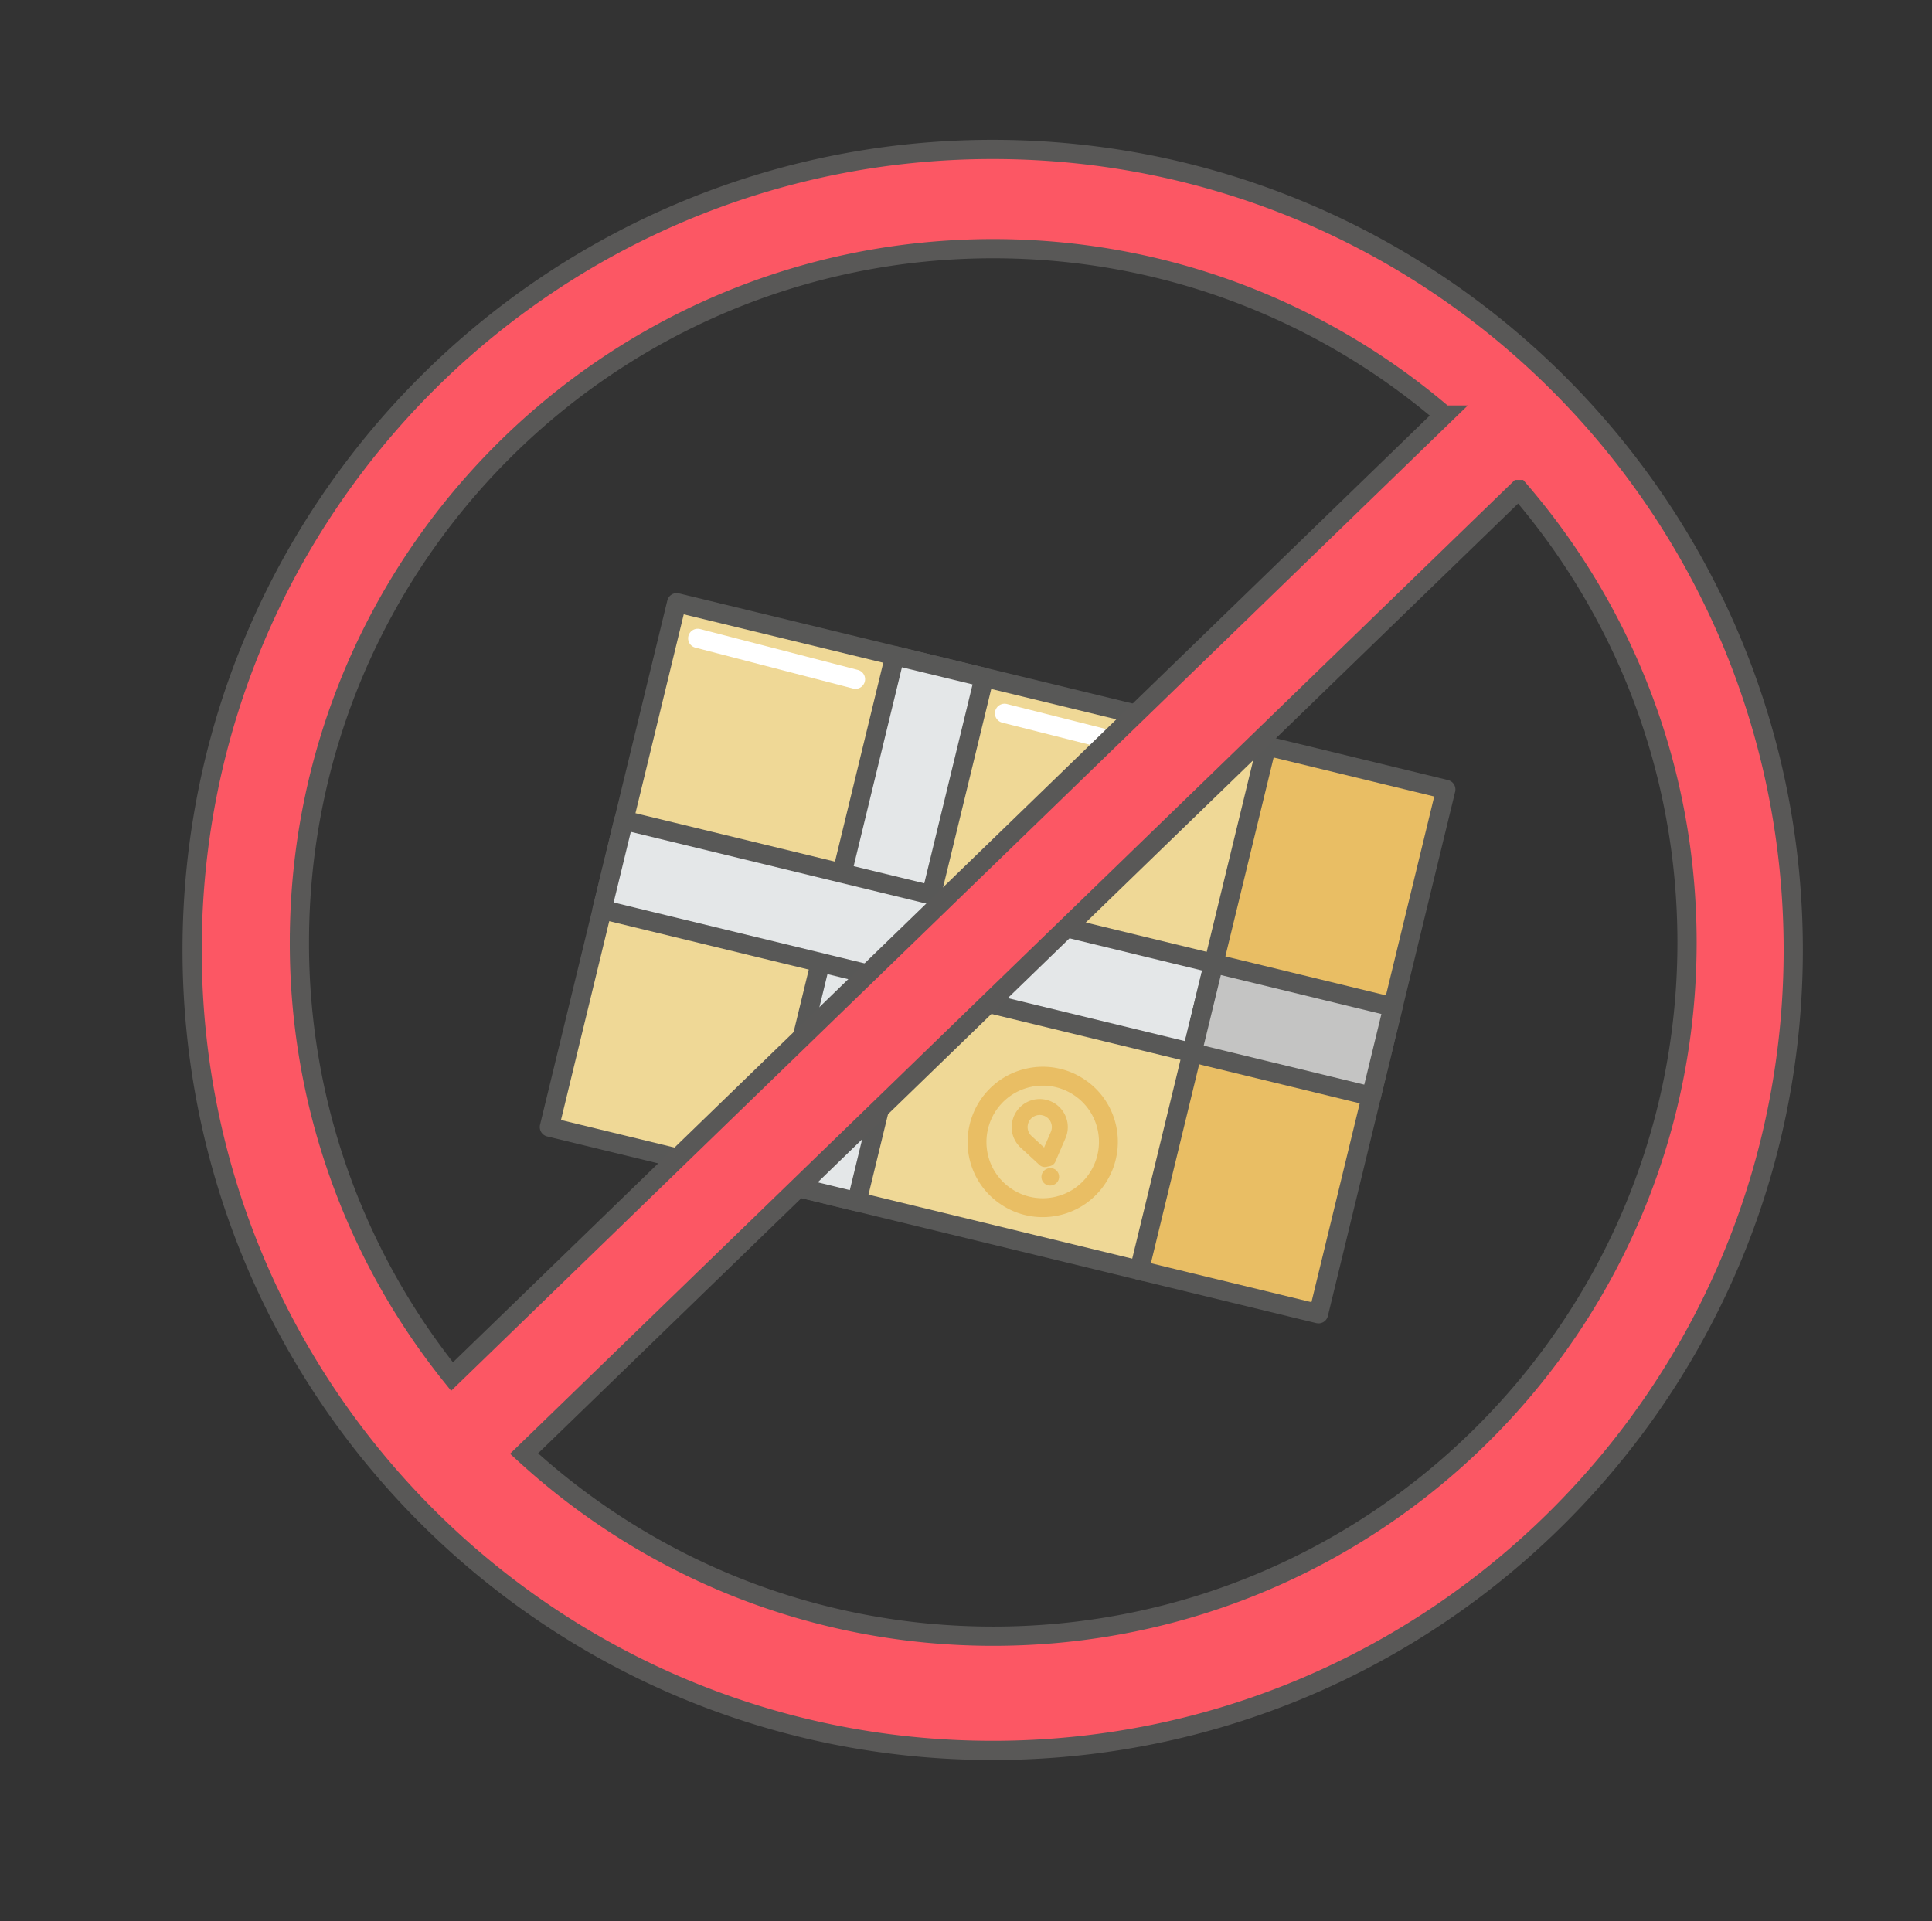 <svg width="181" height="180" viewBox="0 0 181 180" xmlns="http://www.w3.org/2000/svg"><rect x="0" y="0" width="181" height="180" fill="#333333" stroke="none"/><title>remove_product</title><g fill="none" fill-rule="evenodd"><g stroke-width="1.8" stroke-linecap="round" stroke-linejoin="round"><path stroke="#585857" fill="#EFD896" d="M63.394 56.47l55.656 13.51-11.926 49.129-55.656-13.51z"/><path stroke="#585857" fill="#E9BE64" d="M118.66 69.885l16.792 4.077-11.926 49.129-16.792-4.076z"/><path stroke="#585857" fill="#E4E7E8" d="M83.836 61.431l8.366 2.03-11.925 49.13-8.367-2.03z"/><path stroke="#585857" fill="#E4E7E8" d="M113.7 90.265l-2.032 8.366-55.265-13.415 2.031-8.366z"/><path stroke="#585857" fill="#C4C4C3" d="M113.712 90.266l16.793 4.077-2.031 8.366-16.793-4.076z"/><path d="M65.366 59.806l14.782 3.833m13.962 3.193l20.963 5.293" stroke="#FFF"/></g><g fill="#E9BE64"><path d="M96.86 103.03a2.6 2.6 0 0 0-.858.35 2.643 2.643 0 0 0-1.165 2.77c.115.538.393 1.02.806 1.396l1.73 1.592c.01.01.264.274.67.187l.303-.065a.739.739 0 0 0 .249-.1.717.717 0 0 0 .284-.337l.935-2.168c.223-.507.28-1.06.166-1.602a2.634 2.634 0 0 0-3.12-2.023zm1.658 2.335c.049.232.024.47-.072.69l-.63 1.46-1.169-1.076a1.13 1.13 0 0 1 .526-1.948c.61-.13 1.215.263 1.345.874zm-.293 4.099a.825.825 0 0 0-.64.974.807.807 0 0 0 .974.617.89.89 0 0 0 .284-.114.803.803 0 0 0 .36-.856.801.801 0 0 0-.35-.511.821.821 0 0 0-.628-.11z"/><path d="M101.46 112.94a7.043 7.043 0 0 1-2.306.939 6.995 6.995 0 0 1-5.299-.98 6.992 6.992 0 0 1-3.054-4.44 7.07 7.07 0 0 1 3.115-7.415 7.043 7.043 0 0 1 2.305-.94 6.995 6.995 0 0 1 5.3.981 6.99 6.99 0 0 1 3.054 4.44 7.071 7.071 0 0 1-3.115 7.415zm-6.598-10.403a5.295 5.295 0 0 0-2.333 5.553 5.24 5.24 0 0 0 2.288 3.326 5.24 5.24 0 0 0 3.968.733 5.261 5.261 0 0 0 1.726-.702 5.295 5.295 0 0 0 2.333-5.553 5.24 5.24 0 0 0-2.287-3.326 5.24 5.24 0 0 0-3.968-.734 5.257 5.257 0 0 0-1.727.703z"/></g><path d="M142.288 45.864C152.11 57.251 158.05 72.082 158.05 88.3c0 35.899-29.101 65-65 65-16.948 0-32.382-6.487-43.953-17.113l93.19-90.323zm-7-6.971C123.929 29.17 109.176 23.3 93.05 23.3c-35.899 0-65 29.101-65 65a64.727 64.727 0 0 0 14.297 40.675l92.942-90.082zM93 164c41.421 0 75-33.579 75-75s-33.579-75-75-75-75 33.579-75 75 33.579 75 75 75z" stroke="#595857" stroke-width="1.8" fill="#FC5764"/></g></svg>